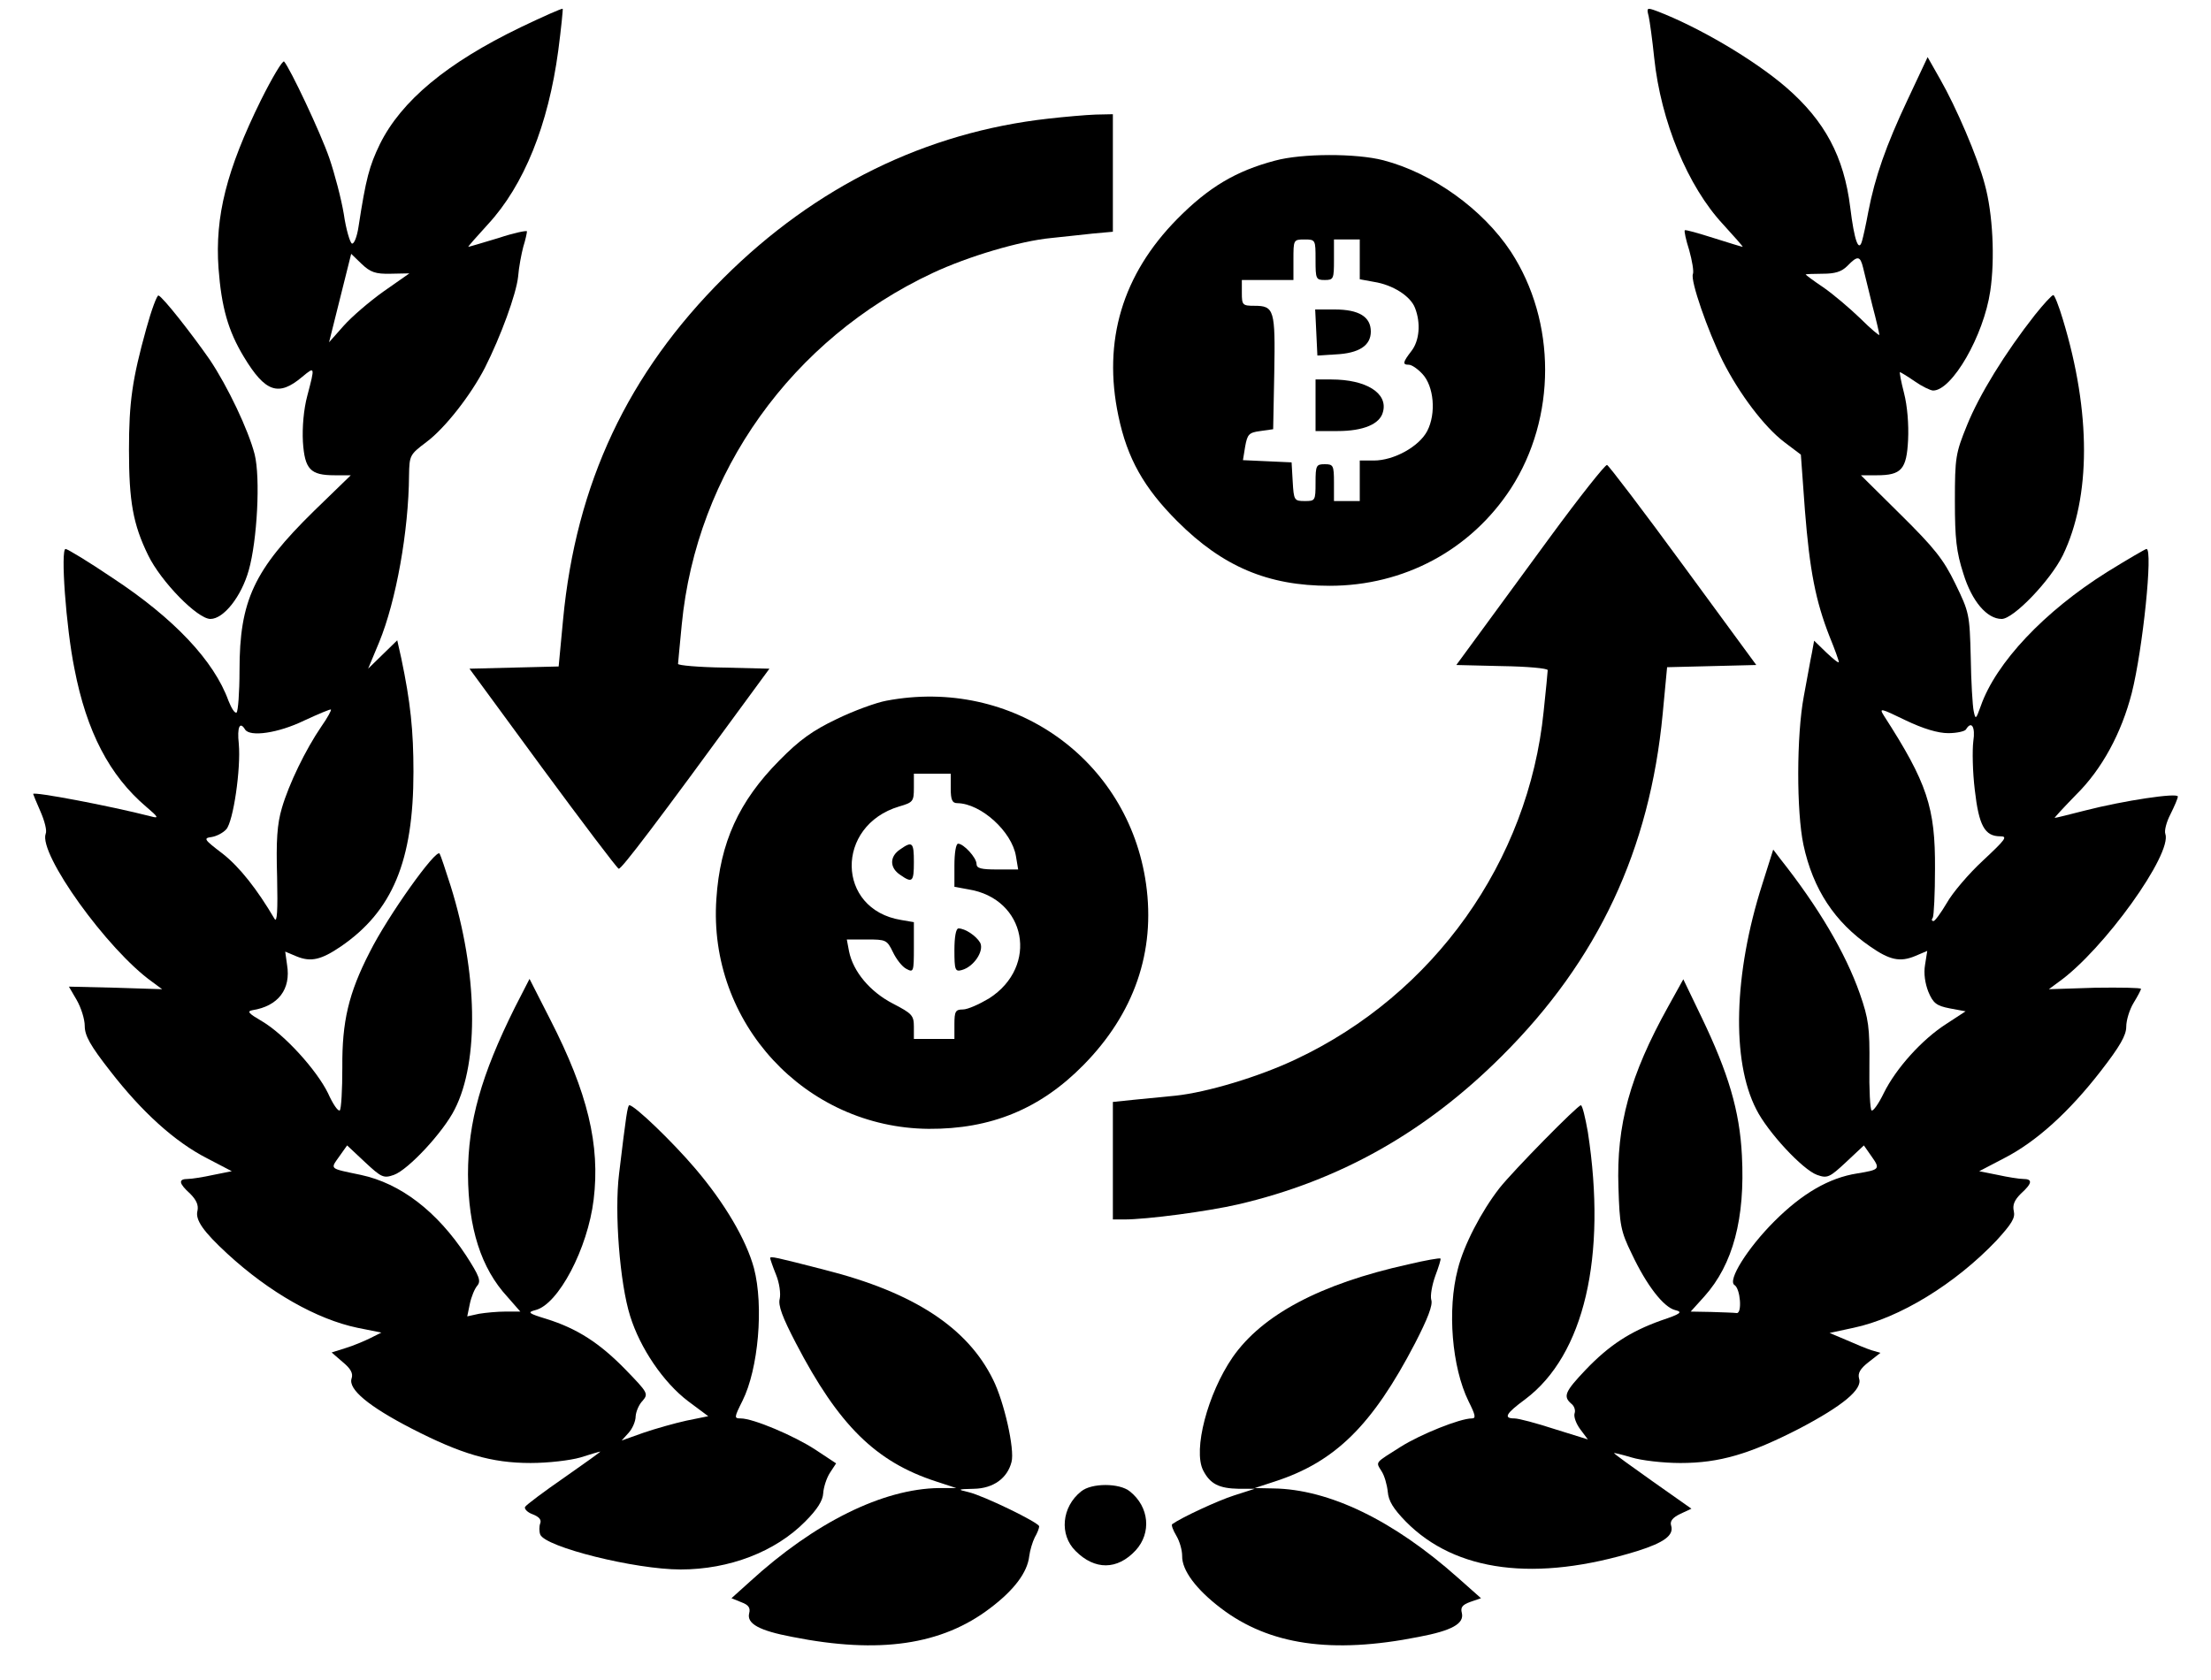 <?xml version="1.0" standalone="no"?>
<!DOCTYPE svg PUBLIC "-//W3C//DTD SVG 20010904//EN"
 "http://www.w3.org/TR/2001/REC-SVG-20010904/DTD/svg10.dtd">
<svg version="1.0" xmlns="http://www.w3.org/2000/svg"
 width="600pt" height="456pt" viewBox="0 0 600 456"
 preserveAspectRatio="xMidYMid meet">
<g transform="translate(0,456) scale(0.1,-0.1)"
fill="#000000" stroke="none">
<path d="M1413 4486 c-201 -97 -324 -200 -382 -317 -29 -60 -38 -94 -58 -224
-4 -27 -12 -48 -18 -46 -5 2 -16 38 -22 80 -7 42 -25 110 -39 151 -24 70 -107
245 -123 263 -4 4 -32 -43 -63 -105 -93 -189 -125 -315 -115 -456 8 -106 26
-170 69 -241 58 -96 94 -108 158 -54 35 29 35 29 14 -51 -10 -37 -14 -86 -12
-125 5 -75 20 -91 86 -91 l44 0 -100 -97 c-163 -160 -202 -243 -202 -433 0
-60 -4 -111 -8 -114 -5 -3 -14 12 -22 32 -39 108 -147 223 -314 333 -65 44
-123 79 -128 79 -14 0 1 -212 24 -325 33 -171 95 -290 195 -375 33 -28 35 -32
13 -26 -113 29 -320 68 -320 61 0 -1 9 -23 20 -48 11 -25 18 -52 14 -60 -20
-54 167 -315 289 -402 l27 -20 -126 4 -127 3 21 -36 c12 -21 22 -52 22 -71 0
-26 15 -53 69 -122 86 -111 175 -192 263 -237 l67 -35 -50 -10 c-27 -6 -59
-11 -69 -11 -27 0 -25 -12 6 -40 17 -17 23 -31 20 -46 -7 -25 16 -57 81 -117
114 -105 243 -178 353 -201 l65 -13 -30 -15 c-16 -8 -47 -21 -67 -27 l-38 -12
30 -26 c22 -18 29 -31 24 -45 -9 -29 46 -75 162 -135 136 -70 218 -94 324 -94
48 0 107 7 135 15 28 9 52 16 54 16 2 0 -41 -31 -97 -70 -55 -38 -103 -74
-107 -80 -3 -5 6 -15 20 -20 18 -7 25 -15 21 -25 -3 -8 -3 -22 0 -30 13 -34
257 -95 381 -95 132 0 257 48 338 130 33 33 48 57 49 77 1 16 9 41 18 55 l17
26 -56 37 c-58 38 -169 85 -203 85 -18 0 -18 2 5 48 43 86 58 257 31 360 -21
77 -79 176 -159 270 -62 73 -165 172 -179 172 -5 0 -9 -28 -28 -186 -13 -105
2 -297 30 -386 27 -87 90 -180 157 -231 l55 -41 -59 -12 c-32 -7 -85 -22 -117
-33 l-59 -21 19 21 c10 11 19 31 19 45 1 13 9 32 19 42 16 19 14 22 -46 84
-71 73 -132 112 -215 138 -49 15 -53 18 -30 24 62 15 142 167 158 300 18 148
-16 290 -118 489 l-56 110 -40 -78 c-91 -183 -127 -310 -127 -453 1 -145 35
-254 107 -332 l35 -40 -40 0 c-22 0 -54 -3 -72 -6 l-32 -7 7 34 c4 19 13 41
20 49 11 13 6 26 -30 82 -79 120 -178 196 -286 219 -86 18 -83 15 -59 49 l22
31 48 -45 c45 -42 51 -45 79 -35 39 14 134 116 165 178 67 131 62 373 -11 606
-14 44 -27 83 -30 88 -9 15 -140 -168 -190 -268 -57 -111 -75 -188 -74 -312 0
-62 -3 -114 -7 -117 -5 -3 -19 18 -32 47 -31 63 -118 159 -179 195 -36 21 -42
27 -26 30 70 11 105 57 94 123 l-5 36 31 -13 c39 -16 67 -9 120 27 140 96 197
232 197 474 0 112 -8 189 -33 308 l-11 49 -39 -38 -40 -39 30 72 c46 112 80
302 81 453 1 54 2 56 47 90 51 38 121 128 159 202 43 85 85 200 90 247 2 26 9
62 14 81 6 19 10 38 10 42 0 3 -35 -4 -77 -18 -43 -13 -80 -24 -82 -24 -2 0
22 27 53 61 98 106 164 270 191 472 8 61 13 112 12 113 -2 2 -53 -21 -114 -50z
m-353 -669 l51 1 -70 -49 c-38 -27 -87 -69 -109 -94 l-39 -44 30 120 30 120
28 -27 c24 -23 38 -28 79 -27z m-188 -1229 c-43 -63 -88 -156 -107 -221 -13
-44 -16 -88 -13 -188 2 -90 0 -125 -7 -113 -47 80 -95 141 -141 177 -50 38
-53 42 -30 45 13 2 31 11 40 21 19 21 40 164 34 232 -5 46 3 62 17 39 13 -21
90 -10 160 24 39 18 72 32 73 30 2 -1 -9 -22 -26 -46z"/>
<path d="M4474 4516 c3 -14 10 -64 15 -113 18 -172 91 -349 187 -452 31 -34
55 -61 53 -61 -2 0 -38 11 -79 24 -41 13 -76 23 -78 21 -2 -2 3 -26 12 -54 8
-29 13 -58 10 -65 -7 -18 40 -153 81 -236 45 -89 112 -178 167 -220 l45 -34
11 -151 c13 -164 29 -246 67 -343 14 -34 25 -65 25 -69 0 -4 -15 8 -34 26
l-33 32 -6 -33 c-4 -18 -13 -71 -22 -118 -20 -107 -20 -313 -1 -403 26 -121
85 -210 181 -276 53 -37 81 -43 122 -26 l33 14 -6 -38 c-4 -23 0 -50 9 -73 13
-31 22 -38 58 -45 l43 -8 -52 -34 c-66 -42 -137 -121 -170 -188 -14 -29 -29
-50 -33 -47 -4 2 -7 57 -6 122 1 103 -2 126 -26 195 -39 111 -113 236 -216
366 l-19 25 -30 -95 c-77 -241 -84 -478 -16 -610 31 -62 126 -164 165 -178 28
-10 34 -7 79 35 l48 45 21 -30 c24 -34 22 -36 -39 -46 -77 -12 -150 -55 -225
-130 -73 -73 -128 -161 -108 -173 16 -10 21 -77 6 -76 -7 1 -38 2 -69 3 l-56
1 37 41 c78 87 111 212 102 383 -6 121 -37 224 -109 374 l-50 104 -41 -74
c-104 -187 -141 -322 -135 -491 3 -101 6 -119 36 -180 40 -85 86 -145 118
-153 21 -5 16 -10 -38 -28 -84 -30 -141 -67 -205 -134 -56 -59 -62 -72 -39
-92 8 -6 12 -18 9 -26 -3 -9 4 -28 15 -43 l21 -28 -90 28 c-49 16 -98 29 -109
29 -31 0 -24 13 29 52 160 120 222 387 170 725 -7 40 -15 73 -19 73 -9 0 -183
-177 -221 -225 -49 -63 -97 -155 -113 -220 -29 -110 -16 -266 29 -358 19 -38
21 -47 9 -47 -32 0 -139 -43 -193 -77 -71 -45 -68 -40 -52 -66 8 -12 15 -37
17 -56 2 -25 15 -46 49 -81 135 -137 353 -165 628 -80 73 23 100 43 92 69 -4
12 4 22 25 32 l30 14 -105 74 c-58 41 -105 75 -105 77 0 1 21 -4 48 -12 26 -8
85 -15 132 -15 106 0 188 24 324 94 116 61 171 106 161 135 -4 15 3 27 26 45
l32 25 -24 7 c-13 4 -44 17 -69 28 l-45 19 65 14 c124 26 276 119 388 237 41
45 51 61 47 79 -4 17 1 30 19 48 31 28 33 40 6 40 -10 0 -42 5 -69 11 l-50 10
67 35 c88 45 177 126 263 237 52 67 69 97 69 120 0 18 9 47 20 65 11 18 20 35
20 38 0 3 -56 4 -125 3 l-125 -4 27 20 c122 87 309 348 289 402 -3 8 3 32 14
53 11 22 20 43 20 48 0 11 -147 -11 -252 -38 -43 -11 -79 -20 -82 -20 -2 0 24
28 58 63 70 69 123 167 151 276 30 119 58 391 40 391 -3 0 -51 -28 -106 -62
-171 -107 -303 -247 -344 -365 -13 -36 -14 -37 -19 -13 -3 14 -7 79 -8 146 -3
117 -4 122 -42 200 -32 66 -57 97 -148 187 l-108 107 43 0 c67 0 81 16 85 96
2 42 -2 92 -11 127 -8 31 -13 57 -11 57 1 0 20 -11 40 -25 20 -14 43 -25 50
-25 51 0 137 148 155 270 13 87 7 211 -15 290 -19 73 -78 210 -121 285 l-34
60 -54 -115 c-59 -125 -89 -211 -107 -305 -6 -33 -14 -69 -17 -79 -9 -32 -21
1 -32 91 -17 138 -69 235 -174 326 -87 75 -238 164 -351 207 -27 10 -28 9 -22
-14z m582 -683 c4 -16 15 -61 25 -102 11 -41 19 -77 19 -80 0 -3 -24 17 -52
45 -29 28 -74 66 -100 84 -27 18 -48 34 -48 35 0 1 21 2 46 2 33 0 51 5 67 21
28 29 35 28 43 -5z m231 -1263 c23 0 45 5 48 10 15 25 26 7 20 -32 -3 -24 -2
-83 4 -132 11 -97 27 -126 69 -126 21 0 15 -8 -47 -66 -39 -36 -83 -88 -98
-115 -16 -27 -32 -49 -36 -49 -5 0 -6 4 -2 9 3 6 6 65 6 133 1 166 -21 233
-139 416 -13 21 -9 20 59 -13 48 -23 88 -35 116 -35z"/>
<path d="M2845 4238 c-332 -37 -632 -184 -881 -432 -260 -259 -401 -558 -436
-928 l-12 -127 -121 -3 -121 -3 198 -270 c109 -148 202 -271 207 -273 7 -2
102 123 354 468 l55 75 -124 3 c-68 1 -124 6 -124 10 0 4 5 52 10 106 40 414
299 776 681 955 96 45 237 87 322 95 31 3 82 9 112 12 l55 5 0 160 0 159 -47
-1 c-27 -1 -84 -6 -128 -11z"/>
<path d="M3460 4124 c-106 -28 -180 -72 -265 -158 -149 -151 -203 -331 -160
-535 24 -115 69 -195 160 -286 123 -123 246 -175 413 -175 202 0 383 97 492
264 124 192 124 453 0 643 -76 115 -212 213 -346 248 -73 19 -221 19 -294 -1z
m110 -269 c0 -52 1 -55 25 -55 24 0 25 3 25 55 l0 55 35 0 35 0 0 -54 0 -54
38 -7 c52 -8 100 -39 112 -71 16 -41 12 -89 -10 -117 -23 -30 -25 -37 -7 -37
8 0 24 -11 37 -25 31 -33 38 -107 13 -155 -22 -42 -90 -80 -145 -80 l-38 0 0
-55 0 -55 -35 0 -35 0 0 50 c0 47 -2 50 -25 50 -23 0 -25 -3 -25 -50 0 -49 -1
-50 -29 -50 -29 0 -30 2 -33 53 l-3 52 -66 3 -66 3 6 37 c6 33 10 38 41 42
l35 5 3 154 c3 170 0 181 -54 181 -32 0 -34 2 -34 35 l0 35 70 0 70 0 0 55 c0
54 0 55 30 55 30 0 30 -1 30 -55z"/>
<path d="M3572 3658 l3 -63 49 3 c64 3 96 24 96 62 0 40 -32 60 -98 60 l-53 0
3 -62z"/>
<path d="M3570 3460 l0 -70 60 0 c70 0 115 19 123 52 14 51 -46 88 -140 88
l-43 0 0 -70z"/>
<path d="M397 3668 c-38 -137 -47 -199 -47 -329 0 -140 11 -202 52 -286 35
-72 134 -173 169 -173 36 0 84 61 104 132 23 81 32 251 16 315 -17 66 -73 184
-122 257 -48 69 -127 170 -139 174 -4 1 -19 -39 -33 -90z"/>
<path d="M5522 3705 c-81 -103 -151 -217 -184 -299 -31 -76 -33 -88 -33 -206
0 -102 4 -138 23 -197 23 -75 64 -123 104 -123 32 0 132 104 166 173 76 157
77 387 0 640 -11 37 -23 67 -26 66 -4 0 -26 -24 -50 -54z"/>
<path d="M4207 3103 c-80 -109 -170 -232 -200 -273 l-55 -75 124 -3 c68 -1
124 -6 124 -11 0 -5 -5 -55 -11 -112 -41 -407 -298 -768 -672 -944 -101 -48
-242 -90 -327 -99 -30 -3 -81 -8 -112 -11 l-58 -6 0 -160 0 -159 30 0 c63 0
228 22 310 41 275 64 509 196 716 403 261 260 401 560 436 928 l12 127 121 3
121 3 -198 270 c-109 149 -202 271 -207 273 -5 1 -74 -86 -154 -195z"/>
<path d="M2405 2658 c-27 -5 -88 -27 -135 -50 -65 -31 -101 -57 -155 -112
-110 -111 -161 -223 -171 -376 -23 -336 241 -621 576 -624 169 -1 303 54 420
173 138 140 196 308 170 492 -48 339 -363 562 -705 497z m175 -238 c0 -31 4
-40 18 -40 64 -1 148 -77 159 -144 l6 -36 -57 0 c-43 0 -56 3 -56 15 0 17 -35
55 -50 55 -6 0 -10 -26 -10 -59 l0 -58 38 -7 c157 -25 192 -209 56 -296 -27
-16 -58 -30 -71 -30 -20 0 -23 -5 -23 -40 l0 -40 -55 0 -55 0 0 33 c0 31 -5
36 -57 63 -62 32 -108 87 -119 142 l-6 32 54 0 c52 0 55 -1 71 -34 9 -19 25
-40 37 -46 19 -10 20 -8 20 58 l0 69 -35 6 c-176 29 -179 256 -5 308 38 11 40
14 40 51 l0 38 50 0 50 0 0 -40z"/>
<path d="M2442 2254 c-28 -19 -28 -49 0 -68 34 -24 38 -20 38 34 0 54 -4 58
-38 34z"/>
<path d="M2590 1981 c0 -54 2 -59 20 -54 33 9 61 52 50 74 -11 19 -41 39 -59
39 -7 0 -11 -24 -11 -59z"/>
<path d="M2090 1145 c0 -2 7 -23 16 -45 9 -22 13 -51 10 -65 -5 -18 7 -50 44
-121 116 -223 217 -322 380 -375 l55 -18 -47 0 c-152 -2 -337 -93 -513 -254
l-50 -45 27 -11 c19 -7 25 -15 21 -30 -7 -28 27 -47 117 -64 236 -47 406 -22
537 78 65 49 101 97 106 141 2 16 9 39 15 51 7 12 12 25 12 30 0 10 -150 83
-192 93 -31 7 -30 8 15 9 53 1 91 29 102 73 9 34 -20 163 -50 223 -69 141
-215 237 -456 298 -136 35 -149 38 -149 32z"/>
<path d="M3821 1128 c-239 -53 -396 -137 -476 -252 -68 -99 -108 -252 -80
-307 19 -37 43 -49 97 -50 l43 0 -56 -18 c-44 -14 -143 -60 -168 -78 -3 -2 2
-16 11 -31 9 -15 16 -39 16 -55 -1 -39 38 -91 105 -142 131 -100 301 -125 537
-78 90 17 124 36 117 65 -4 15 1 22 23 30 l29 10 -62 55 c-175 156 -350 241
-502 243 l-50 1 55 18 c163 53 264 152 380 375 34 66 49 104 44 118 -3 11 2
40 11 65 9 24 16 46 14 47 -2 2 -42 -5 -88 -16z"/>
<path d="M2934 512 c-53 -42 -60 -118 -15 -162 52 -52 113 -52 163 2 43 47 37
118 -16 160 -28 23 -104 23 -132 0z"/>
</g>
</svg>
